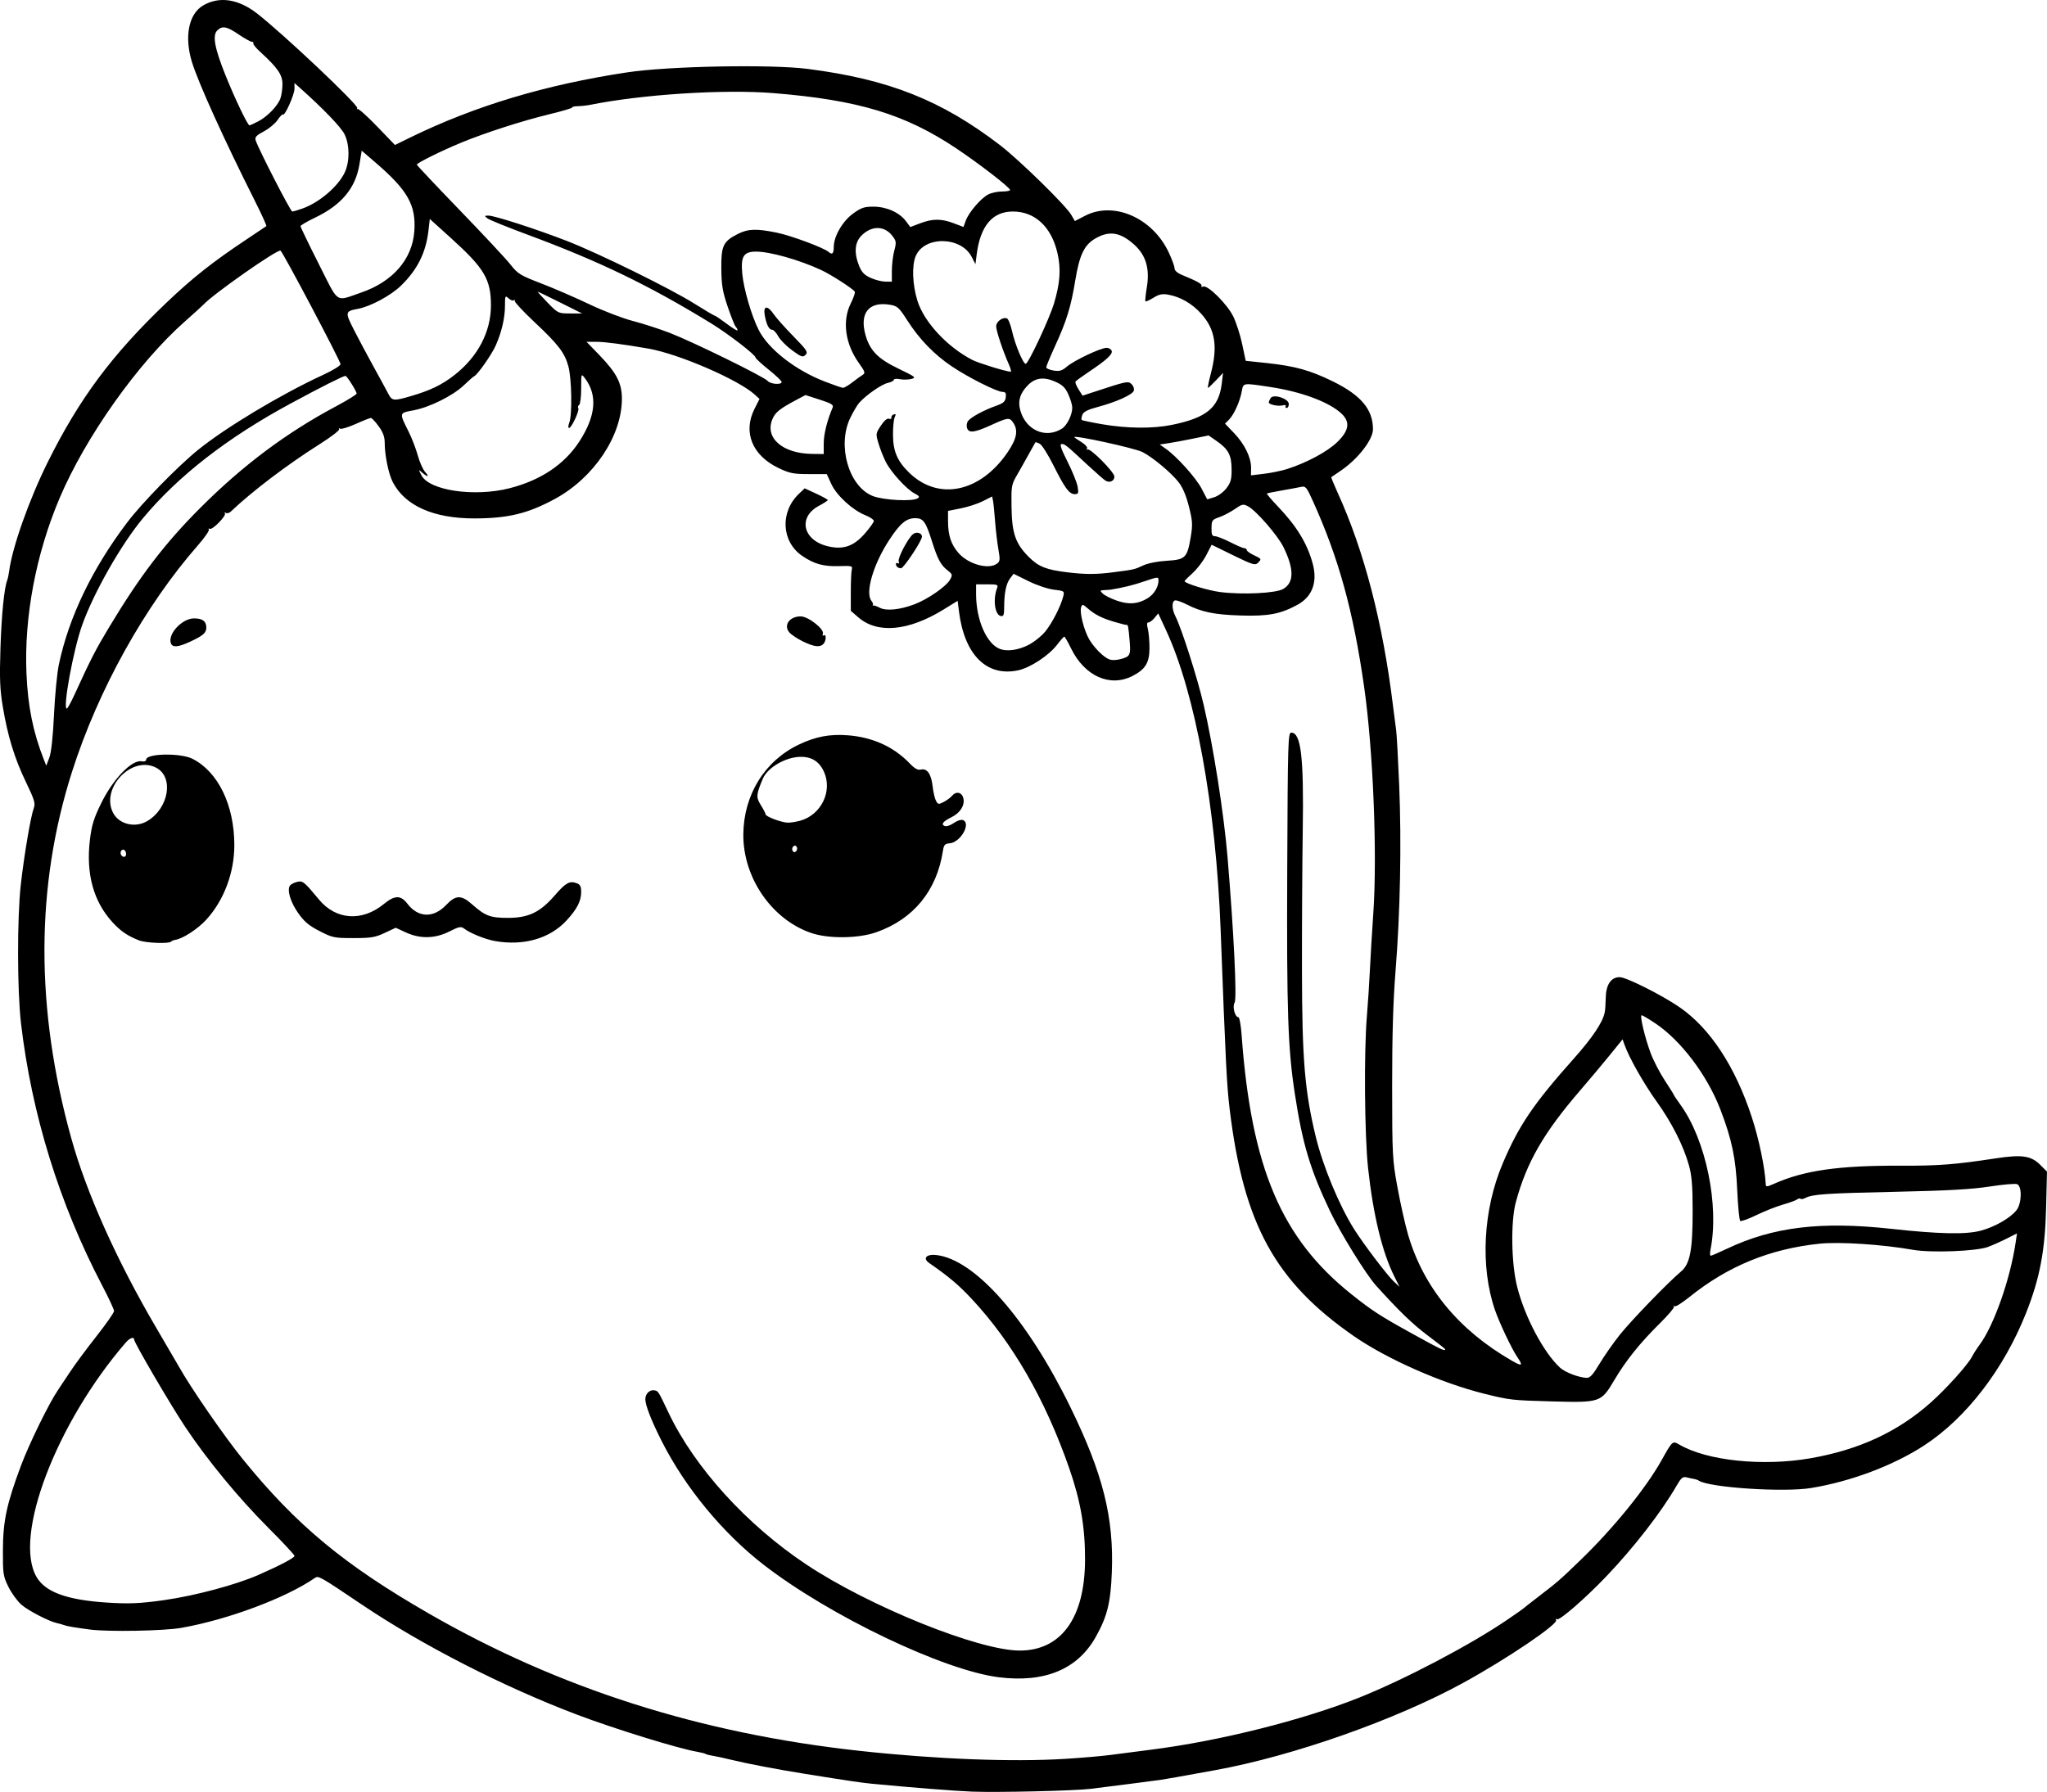 <?xml version="1.0" encoding="UTF-8" standalone="no"?>
<!-- Created with Inkscape (http://www.inkscape.org/) -->

<svg
   width="270.174mm"
   height="236.553mm"
   viewBox="0 0 270.174 236.553"
   version="1.1"
   id="svg1"
   xml:space="preserve"
   xmlns="http://www.w3.org/2000/svg"
   xmlns:svg="http://www.w3.org/2000/svg"><defs
     id="defs1" /><g
     id="layer1"
     transform="translate(-811.896,119.59)"><path
       style="fill:#000000"
       d="m 940.196,116.925 c -2.32,-0.092 -7.997,-0.539 -13.229,-1.042 -1.384,-0.133 -3.078,-0.384 -8.93,-1.322 -3.582,-0.574 -7.552,-1.333 -9.591,-1.832 -0.946,-0.231 -2.05,-0.471 -2.454,-0.531 -0.404,-0.061 -0.83,-0.17 -0.948,-0.243 -0.118,-0.073 -0.621,-0.202 -1.118,-0.287 -2.507,-0.427 -10.856,-3.006 -15.85,-4.895 -9.686,-3.664 -20.445,-9.167 -28.394,-14.521 -5.616,-3.783 -5.754,-3.861 -6.238,-3.527 -3.821,2.64 -11.459,5.494 -17.614,6.582 -2.283,0.404 -9.615,0.539 -12.052,0.222 -1.996,-0.26 -3.059,-0.442 -3.44,-0.589 -0.218,-0.085 -0.607,-0.195 -0.863,-0.245 -1.039,-0.204 -3.843,-1.648 -4.757,-2.45 -0.535,-0.47 -1.306,-1.531 -1.712,-2.358 -0.691,-1.407 -0.738,-1.715 -0.727,-4.811 0.013,-3.865 0.495,-6.128 2.38,-11.171 1.091,-2.918 3.706,-8.261 4.892,-9.996 0.249,-0.364 0.962,-1.435 1.584,-2.381 0.623,-0.946 2.186,-3.059 3.474,-4.696 1.288,-1.637 2.342,-3.145 2.342,-3.352 0,-0.206 -0.707,-1.724 -1.571,-3.373 -5.644,-10.772 -9.311,-22.62 -10.713,-34.616 -0.503,-4.302 -0.518,-13.877 -0.029,-18.256 0.437,-3.916 1.317,-9.098 1.728,-10.18 0.221,-0.582 0.061,-1.104 -1.041,-3.39 -1.507,-3.126 -2.408,-6.059 -3.062,-9.978 -0.378,-2.259 -0.435,-3.693 -0.308,-7.673 0.142,-4.439 0.489,-7.946 0.892,-8.996 0.084,-0.218 0.198,-0.754 0.254,-1.191 0.402,-3.141 2.64,-9.467 5.102,-14.42 4.172,-8.394 8.492,-14.195 15.666,-21.041 3.415,-3.258 6.101,-5.382 10.547,-8.34 1.382,-0.92 2.567,-1.714 2.632,-1.764 0.065,-0.051 -0.614,-1.547 -1.508,-3.325 -4.041,-8.032 -7.449,-15.549 -8.303,-18.314 -1.035,-3.352 -0.447,-6.363 1.462,-7.489 2.109,-1.244 4.634,-0.876 7.098,1.034 3.446,2.672 13.466,12.137 13.25,12.516 -0.09,0.159 -0.075,0.209 0.033,0.112 0.108,-0.097 1.265,0.933 2.57,2.288 l 2.373,2.465 2.036,-0.995 c 8.539,-4.172 17.846,-6.966 28.627,-8.593 5.474,-0.826 18.903,-1.083 23.812,-0.455 10.678,1.365 17.659,4.135 25.4,10.076 2.543,1.952 8.648,7.927 9.382,9.182 l 0.484,0.828 1.34,-0.695 c 3.784,-1.963 8.884,0.257 11.034,4.803 0.428,0.905 0.779,1.86 0.779,2.122 1.3e-4,0.302 0.365,0.627 0.992,0.885 2.023,0.833 2.704,1.216 2.564,1.443 -0.079,0.128 0.025,0.168 0.23,0.089 0.604,-0.232 3.169,2.32 3.964,3.943 0.393,0.802 0.924,2.449 1.179,3.659 l 0.465,2.2 2.777,0.296 c 3.728,0.397 5.738,0.955 8.719,2.419 3.725,1.83 5.298,3.702 5.302,6.314 0.002,1.374 -1.971,3.923 -4.232,5.463 -0.655,0.446 -1.225,0.836 -1.266,0.866 -0.041,0.03 0.341,0.969 0.851,2.087 3.482,7.64 5.955,17.166 7.286,28.068 0.16,1.31 0.352,2.798 0.426,3.307 0.074,0.509 0.253,3.784 0.397,7.276 0.314,7.628 0.134,16.744 -0.484,24.474 -0.319,3.989 -0.452,8.535 -0.448,15.214 0.007,9.147 0.035,9.677 0.708,13.361 0.386,2.11 1.012,4.901 1.391,6.201 2.03,6.961 6.679,12.612 13.694,16.646 1.383,0.795 1.521,0.7 0.717,-0.49 -0.747,-1.106 -2.345,-4.48 -2.939,-6.201 -1.966,-5.701 -1.569,-13.236 1.017,-19.329 2.137,-5.036 4.057,-7.869 9.389,-13.856 2.459,-2.761 3.811,-4.779 4.079,-6.09 0.063,-0.309 0.125,-1.186 0.138,-1.949 0.029,-1.722 0.701,-2.713 1.841,-2.713 0.858,0 5.547,2.353 7.879,3.954 4.039,2.772 7.374,7.849 9.566,14.56 0.938,2.871 1.724,6.653 1.828,8.79 0.02,0.414 0.107,0.41 1.146,-0.049 3.957,-1.748 8.518,-2.397 16.622,-2.364 5.048,0.02 7.199,-0.146 12.617,-0.973 3.419,-0.523 4.64,-0.343 5.841,0.857 l 0.895,0.895 -0.117,4.826 c -0.136,5.606 -0.837,9.288 -2.634,13.82 -2.953,7.447 -7.908,13.89 -13.465,17.509 -4.07,2.65 -9.669,4.757 -14.931,5.617 -3.577,0.585 -13.321,-0.048 -14.78,-0.96 -0.166,-0.104 -0.473,-0.214 -0.683,-0.246 -0.21,-0.032 -0.645,-0.124 -0.968,-0.205 -0.485,-0.122 -0.711,0.07 -1.31,1.108 -1.988,3.45 -5.608,8.124 -9.242,11.935 -2.778,2.914 -6.208,5.898 -6.541,5.692 -0.17,-0.105 -0.219,-0.061 -0.117,0.104 0.321,0.52 -6.485,5.123 -12.237,8.277 -8.932,4.897 -22.451,9.663 -32.704,11.531 -4.612,0.84 -6.644,1.201 -7.276,1.292 -0.875,0.126 -6.757,0.88 -9.26,1.187 -2.105,0.258 -12.277,0.494 -15.61,0.363 z m 12.303,-4.326 c 2.183,-0.136 4.862,-0.368 5.953,-0.515 1.091,-0.147 3.532,-0.463 5.424,-0.703 8.93,-1.13 19.937,-3.886 27.384,-6.856 6.017,-2.4 14.688,-6.957 19.579,-10.291 1.091,-0.744 2.044,-1.412 2.117,-1.485 0.073,-0.073 0.906,-0.727 1.852,-1.454 2.718,-2.088 2.897,-2.244 5.648,-4.896 4.362,-4.207 8.673,-9.513 10.747,-13.229 1.429,-2.561 1.452,-2.581 2.327,-2.065 3.64,2.146 11.061,2.917 17.374,1.804 6.397,-1.128 11.471,-3.482 15.811,-7.337 2.03,-1.803 4.862,-4.945 5.433,-6.028 0.23,-0.437 0.685,-1.151 1.012,-1.587 1.879,-2.513 4.034,-8.604 4.76,-13.449 l 0.191,-1.278 -1.337,0.677 c -0.735,0.373 -1.851,0.871 -2.481,1.108 -1.535,0.578 -7.503,0.808 -9.924,0.382 -4.053,-0.712 -9.696,-1.08 -12.325,-0.805 -6.557,0.687 -12.086,2.953 -17.163,7.032 -0.965,0.776 -1.839,1.327 -1.94,1.225 -0.102,-0.102 -0.151,-0.066 -0.11,0.08 0.041,0.146 -0.769,1.098 -1.8,2.117 -2.676,2.643 -4.514,4.929 -6.053,7.527 -1.771,2.989 -1.84,3.013 -8.317,2.837 -5.171,-0.14 -5.521,-0.18 -8.864,-1.011 -5.66,-1.407 -12.839,-4.578 -17.198,-7.597 -10.411,-7.21 -14.571,-14.813 -16.406,-29.976 -0.379,-3.133 -0.527,-6.073 -1.19,-23.639 -0.615,-16.283 -3.331,-31.22 -7.194,-39.555 l -1.042,-2.249 -0.488,0.595 c -0.268,0.327 -0.627,0.595 -0.797,0.595 -0.218,0 -0.244,0.255 -0.09,0.86 0.121,0.473 0.219,1.596 0.219,2.495 0,1.968 -0.529,2.842 -2.254,3.723 -2.967,1.516 -6.308,0.017 -8.092,-3.631 -0.421,-0.861 -0.825,-1.567 -0.898,-1.568 -0.073,-0.001 -0.489,0.468 -0.926,1.043 -1.089,1.433 -3.553,3.06 -5.155,3.403 -4.163,0.893 -7.103,-2.033 -7.822,-7.787 l -0.173,-1.384 -1.884,1.162 c -4.579,2.823 -8.691,3.206 -11.196,1.042 l -1.022,-0.883 v -2.478 c 0,-1.363 0.059,-2.705 0.132,-2.983 0.122,-0.464 -0.013,-0.5 -1.66,-0.445 -2.072,0.069 -3.311,-0.273 -4.89,-1.352 -2.746,-1.876 -2.947,-5.805 -0.419,-8.201 l 0.752,-0.713 1.521,0.703 c 0.837,0.387 1.521,0.767 1.521,0.846 0,0.078 -0.521,0.418 -1.157,0.756 -2.812,1.492 -2.146,4.546 1.164,5.34 2.038,0.489 3.408,0.017 4.9,-1.689 0.648,-0.741 1.178,-1.485 1.178,-1.653 0,-0.169 -0.506,-0.509 -1.124,-0.756 -1.694,-0.678 -3.796,-2.606 -4.49,-4.121 l -0.6,-1.308 h -2.345 c -2.06,0 -2.547,-0.097 -4.01,-0.794 -3.486,-1.664 -4.737,-4.743 -3.178,-7.822 l 0.657,-1.298 -0.591,-0.547 c -2.133,-1.973 -10.051,-5.405 -14.085,-6.105 -3.33,-0.578 -5.75,-0.894 -6.856,-0.895 l -1.3,-0.001 1.724,1.786 c 2.257,2.338 2.952,3.695 2.946,5.755 -0.015,4.893 -3.691,10.39 -8.816,13.184 -3.561,1.941 -6.188,2.582 -10.622,2.59 -5.416,0.01 -9.188,-1.666 -10.808,-4.802 -0.552,-1.069 -1.06,-3.541 -1.06,-5.16 0,-0.805 -0.214,-1.398 -0.795,-2.2 -0.437,-0.604 -0.903,-1.098 -1.034,-1.098 -0.131,0 -1.035,0.357 -2.008,0.794 -0.973,0.437 -1.896,0.716 -2.05,0.621 -0.154,-0.095 -0.212,-0.063 -0.129,0.072 0.084,0.135 -1.059,1.012 -2.539,1.948 -4.341,2.747 -8.952,6.247 -11.774,8.934 -0.194,0.184 -0.491,0.256 -0.661,0.158 -0.17,-0.097 -0.218,-0.076 -0.106,0.047 0.266,0.292 -1.664,2.27 -2.007,2.058 -0.144,-0.089 -0.192,-0.048 -0.105,0.092 0.087,0.14 -0.566,1.081 -1.45,2.091 -7.013,8.011 -13.166,19.082 -16.61,29.883 -4.825,15.133 -4.858,31.253 -0.097,48.404 1.996,7.192 6.012,16.149 11.217,25.017 1.495,2.547 2.85,4.868 3.012,5.159 1.515,2.717 6,9.213 8.403,12.171 7.1,8.739 13.377,13.944 24.607,20.406 17.157,9.872 35.786,15.806 56.833,18.103 10.064,1.098 20.126,1.489 27.12,1.052 z m -8.731,-10.766 c -7.289,-0.898 -22.37,-8.107 -31.089,-14.862 -5.398,-4.182 -10.349,-10.188 -13.448,-16.314 -1.359,-2.686 -2.162,-4.742 -2.162,-5.534 0,-0.73 0.585,-1.293 1.216,-1.169 0.498,0.098 0.467,0.049 1.872,2.998 3.432,7.204 10.304,14.765 18.182,20.002 8.326,5.535 22.716,11.341 28.131,11.349 5.474,0.008 8.597,-4.297 8.635,-11.904 0.022,-4.339 -0.576,-7.823 -2.088,-12.168 -3.164,-9.091 -7.498,-16.61 -12.902,-22.385 -1.718,-1.836 -2.963,-2.886 -5.584,-4.707 -0.889,-0.618 -0.36,-1.2 0.953,-1.049 5.094,0.585 11.971,8.389 17.682,20.068 4.305,8.803 5.758,14.593 5.475,21.817 -0.158,4.029 -0.607,5.831 -2.127,8.538 -2.39,4.257 -6.714,6.062 -12.746,5.319 z M 830.261,4.556 c -1.524,-0.598 -2.417,-1.204 -3.497,-2.376 -2.529,-2.744 -3.541,-6.416 -3.001,-10.898 0.234,-1.948 0.506,-2.83 1.493,-4.844 1.565,-3.193 4.049,-5.766 5.336,-5.527 0.356,0.066 0.595,-0.021 0.595,-0.216 0,-0.833 4.545,-0.915 6.121,-0.11 3.384,1.727 5.504,6.095 5.516,11.369 0.008,3.648 -1.365,7.306 -3.702,9.864 -1.133,1.239 -3.104,2.52 -4.105,2.667 -0.207,0.03 -0.458,0.138 -0.56,0.239 -0.294,0.294 -3.328,0.173 -4.197,-0.167 z m -1.72,-11.407 c 0,-0.21 -0.111,-0.45 -0.246,-0.533 -0.315,-0.194 -0.631,0.301 -0.415,0.65 0.243,0.394 0.661,0.32 0.661,-0.117 z m 2.836,-4.373 c 2.827,-1.724 3.481,-5.805 1.125,-7.023 -3.211,-1.661 -7.364,2.702 -5.678,5.963 0.791,1.53 2.955,2.034 4.553,1.06 z m 45.847,15.862 c -1.265,-0.221 -3.253,-1.022 -4.058,-1.635 -0.428,-0.326 -0.663,-0.281 -1.956,0.371 -1.897,0.957 -3.866,0.999 -5.76,0.122 l -1.323,-0.613 -1.455,0.682 c -1.263,0.592 -1.808,0.682 -4.128,0.682 -2.535,0 -2.765,-0.048 -4.473,-0.926 -1.412,-0.726 -2.021,-1.24 -2.823,-2.381 -1.015,-1.444 -1.488,-3.023 -1.084,-3.617 0.116,-0.17 0.531,-0.39 0.922,-0.488 0.767,-0.192 0.947,-0.048 2.908,2.321 2.247,2.714 5.686,2.952 8.568,0.591 1.439,-1.18 2.226,-1.188 3.106,-0.035 1.42,1.862 3.444,1.926 5.116,0.162 1.255,-1.324 1.993,-1.346 3.398,-0.101 1.754,1.554 2.423,1.808 4.763,1.806 2.712,-0.002 4.241,-0.737 6.177,-2.972 1.446,-1.669 1.955,-1.951 2.895,-1.603 0.455,0.168 0.585,0.428 0.585,1.164 0,1.193 -0.542,2.247 -1.929,3.752 -2.202,2.389 -5.653,3.383 -9.448,2.72 z m 41.716,-1.072 c -5.192,-1.786 -8.985,-7.31 -8.936,-13.014 0.045,-5.207 2.816,-9.696 7.312,-11.841 2.237,-1.068 4.087,-1.419 6.494,-1.233 3.277,0.253 6.053,1.517 8.163,3.719 0.656,0.685 1.06,0.906 1.467,0.804 0.813,-0.204 1.367,0.583 1.548,2.197 0.085,0.76 0.284,1.624 0.442,1.92 0.265,0.496 0.346,0.508 1.025,0.157 0.405,-0.21 0.891,-0.567 1.081,-0.795 0.543,-0.654 1.303,-0.51 1.503,0.285 0.235,0.936 -0.401,1.96 -1.575,2.534 -1.115,0.545 -1.416,0.948 -0.866,1.158 0.222,0.085 0.755,-0.095 1.183,-0.4 0.429,-0.306 0.968,-0.482 1.2,-0.393 1.134,0.435 -0.316,2.968 -1.761,3.076 -0.614,0.046 -0.749,0.2 -0.871,0.989 -0.812,5.26 -3.878,9.011 -8.781,10.742 -2.39,0.844 -6.326,0.887 -8.628,0.095 z M 917.045,-7.793 c -0.128,-0.207 -0.28,-0.222 -0.457,-0.046 -0.146,0.146 -0.178,0.404 -0.073,0.575 0.128,0.207 0.28,0.222 0.457,0.046 0.146,-0.146 0.178,-0.404 0.073,-0.575 z m 0.455,-3.451 c 2.77,-0.769 4.294,-3.872 3.161,-6.434 -0.609,-1.376 -1.636,-2.031 -3.139,-2.001 -1.962,0.039 -4.326,1.421 -4.945,2.89 -0.886,2.103 -0.911,2.451 -0.252,3.5 0.341,0.543 0.62,1.084 0.62,1.202 0,0.289 2.083,1.075 2.91,1.097 0.364,0.01 1.104,-0.105 1.645,-0.255 z m -83.043,-23.409 c -0.466,-1.214 1.462,-3.303 3.049,-3.303 1.119,0 1.62,0.375 1.62,1.211 0,0.704 -0.421,1.07 -2.154,1.873 -1.551,0.719 -2.298,0.784 -2.515,0.218 z m 83.382,-0.275 c -0.728,-0.357 -1.525,-0.892 -1.773,-1.19 -0.788,-0.948 0.042,-2.103 1.511,-2.103 0.993,0 3.156,1.698 2.926,2.296 -0.08,0.209 -0.028,0.305 0.117,0.215 0.373,-0.231 0.325,0.759 -0.056,1.14 -0.469,0.469 -1.244,0.367 -2.725,-0.359 z M 833.569,91.643 c 4.069,-0.578 9.463,-2.02 12.435,-3.325 2.834,-1.244 4.763,-2.26 4.763,-2.51 0,-0.139 -1.565,-1.82 -3.478,-3.734 -3.895,-3.898 -8.024,-8.911 -10.93,-13.27 -1.956,-2.935 -6.758,-11.144 -6.758,-11.553 0,-0.418 -0.578,-0.22 -1.091,0.374 -9.197,10.636 -14.908,25.641 -11.787,30.968 1.163,1.985 3.962,3.013 9.165,3.367 2.954,0.201 4.476,0.138 7.682,-0.317 z m 189.418,-31.163 c 0.602,-1.013 1.806,-2.738 2.676,-3.833 1.517,-1.909 6.364,-6.923 8.107,-8.387 1.188,-0.997 1.535,-2.82 1.53,-8.031 0,-3.252 -0.114,-4.632 -0.479,-5.953 -0.719,-2.598 -2.273,-5.671 -4.283,-8.467 -1.681,-2.338 -3.629,-5.781 -4.228,-7.471 l -0.257,-0.724 -1.658,2.047 c -0.912,1.126 -2.683,3.237 -3.936,4.692 -4.833,5.613 -7.059,9.476 -8.488,14.727 -0.698,2.566 -0.615,8.102 0.168,11.202 1.007,3.986 3.489,8.672 5.651,10.669 0.673,0.622 2.498,1.319 3.536,1.352 0.426,0.013 0.835,-0.436 1.66,-1.825 z m -20.349,-1.954 c 0,-0.051 -1.057,-0.885 -2.349,-1.853 -1.949,-1.461 -3.711,-3.164 -6.75,-6.521 -1.331,-1.471 -4.696,-6.907 -6.097,-9.851 -2.634,-5.534 -3.633,-8.871 -4.654,-15.549 -0.91,-5.953 -1.074,-10.822 -0.996,-29.567 0.07,-16.851 0.106,-18.058 0.529,-18.058 1.29,-9.08e-4 1.669,3.228 1.519,12.964 -0.066,4.293 -0.113,12.627 -0.104,18.521 0.018,11.672 0.367,15.862 1.82,21.85 0.953,3.929 3.123,9.153 5.086,12.246 1.302,2.051 4.39,6.112 5.257,6.914 l 0.716,0.661 -0.669,-1.332 c -1.613,-3.213 -2.805,-8.116 -3.483,-14.333 -0.466,-4.268 -0.553,-15.411 -0.158,-20.054 0.136,-1.601 0.315,-4.339 0.397,-6.085 0.082,-1.746 0.282,-5.08 0.445,-7.408 0.547,-7.832 -0.009,-21.642 -1.211,-30.03 -1.438,-10.037 -3.362,-16.997 -6.79,-24.56 -0.809,-1.786 -0.931,-1.927 -1.55,-1.792 -0.369,0.081 -1.505,0.291 -2.524,0.468 -1.019,0.177 -1.901,0.357 -1.961,0.402 -0.06,0.044 0.602,0.825 1.47,1.735 2.454,2.571 3.84,4.842 4.563,7.476 0.68,2.48 -0.033,4.415 -2.026,5.493 -2.247,1.216 -3.832,1.512 -7.497,1.399 -3.415,-0.105 -5.128,-0.454 -7.064,-1.442 -0.599,-0.306 -1.273,-0.556 -1.497,-0.556 -0.517,0 -0.539,1.091 -0.043,2.064 0.826,1.617 2.902,8.11 3.738,11.695 1.274,5.456 2.676,14.394 3.156,20.108 0.828,9.87 1.259,18.71 0.939,19.227 -0.327,0.527 0.04,1.94 0.503,1.94 0.136,0 0.323,1.042 0.416,2.315 1.274,17.527 5.229,26.864 14.515,34.266 2.666,2.126 3.772,2.846 7.722,5.03 4.111,2.273 4.63,2.522 4.63,2.217 z m 37.187,-13.267 c 6.082,-2.886 12.365,-3.648 21.683,-2.629 6.3,0.689 9.804,0.765 11.774,0.254 1.869,-0.485 3.937,-1.665 4.768,-2.721 0.696,-0.885 0.742,-3.174 0.07,-3.432 -0.25,-0.096 -1.887,0.047 -3.638,0.318 -2.358,0.365 -5.552,0.543 -12.312,0.689 -9.221,0.199 -11.069,0.324 -11.98,0.811 -0.276,0.148 -0.569,0.2 -0.653,0.117 -0.083,-0.083 -0.281,-0.048 -0.44,0.079 -0.159,0.127 -1.003,0.435 -1.876,0.685 -0.873,0.25 -2.443,0.871 -3.489,1.381 -1.046,0.509 -2.01,0.86 -2.141,0.778 -0.132,-0.081 -0.315,-1.909 -0.407,-4.061 -0.18,-4.193 -0.713,-6.738 -2.243,-10.701 -1.737,-4.5 -5.198,-9.075 -8.566,-11.324 -0.881,-0.589 -1.692,-1.07 -1.802,-1.07 -0.284,0 0.43,2.996 1.203,5.049 0.361,0.958 1.189,2.553 1.84,3.545 0.651,0.992 1.184,1.845 1.184,1.896 0,0.051 0.418,0.674 0.929,1.385 3.331,4.637 5.098,13.222 3.927,19.078 -0.088,0.439 -0.074,0.797 0.031,0.797 0.105,0 1.067,-0.416 2.137,-0.924 z M 819.023,-25.255 c 0.122,-2.547 0.411,-5.523 0.643,-6.615 1.33,-6.279 4.39,-12.638 9.035,-18.775 1.934,-2.555 6.697,-7.428 9.37,-9.585 3.676,-2.967 10.92,-7.31 16.469,-9.872 1.26,-0.582 2.297,-1.216 2.302,-1.41 0.012,-0.386 -7.599,-14.792 -7.919,-14.99 -0.382,-0.236 -8.913,5.742 -10.194,7.143 -0.146,0.159 -1.259,1.17 -2.474,2.245 -6.159,5.453 -13.067,15.205 -16.493,23.283 -3.118,7.352 -4.689,15.659 -4.374,23.125 0.184,4.366 0.874,7.784 2.302,11.403 l 0.313,0.794 0.4,-1.058 c 0.257,-0.682 0.479,-2.706 0.622,-5.689 z m 2.681,-2.58 c 2.245,-4.899 2.775,-5.93 4.639,-9.027 4.053,-6.735 7.316,-11.004 11.971,-15.665 5.612,-5.619 11.358,-9.922 17.922,-13.421 1.502,-0.801 2.732,-1.56 2.732,-1.686 0,-0.299 -1.286,-2.335 -1.475,-2.335 -0.29,0 -3.24,1.486 -7.236,3.646 -8.356,4.516 -14.831,9.546 -19.489,15.139 -2.892,3.472 -6.534,9.881 -8.044,14.155 -1.162,3.288 -2.57,10.98 -2.011,10.98 0.094,0 0.54,-0.804 0.99,-1.786 z m 139.028,-5.119 c 0.317,-0.263 0.376,-0.696 0.268,-1.942 -0.174,-2.007 -0.218,-2.245 -0.41,-2.199 -0.085,0.02 -0.856,-0.173 -1.713,-0.43 -1.621,-0.486 -2.53,-0.96 -3.528,-1.842 -0.523,-0.462 -0.607,-0.473 -0.752,-0.094 -0.251,0.654 0.359,3.085 1.085,4.324 0.358,0.611 1.098,1.485 1.644,1.942 0.83,0.695 1.156,0.811 1.995,0.705 0.551,-0.07 1.186,-0.279 1.41,-0.465 z m -13.177,-1.454 c 0.758,-0.378 1.79,-1.19 2.294,-1.804 0.916,-1.118 2.072,-3.383 2.388,-4.68 0.162,-0.663 0.116,-0.695 -1.24,-0.854 -0.799,-0.094 -2.254,-0.583 -3.366,-1.131 l -1.958,-0.966 -0.463,0.614 c -0.524,0.695 -0.773,1.904 -0.778,3.772 -0.002,1.051 -0.081,1.261 -0.447,1.191 -0.798,-0.154 -1.064,-2.237 -0.476,-3.724 0.161,-0.408 0.006,-0.463 -1.3,-0.463 h -1.484 v 1.31 c 0,3.393 1.401,6.586 3.175,7.234 0.927,0.339 2.367,0.142 3.655,-0.5 z m -14.944,-5.415 c 1.738,-0.663 4.162,-2.341 4.666,-3.232 0.366,-0.647 0.347,-0.719 -0.336,-1.256 -0.887,-0.698 -1.297,-1.467 -2.047,-3.844 -0.815,-2.581 -1.142,-3.03 -2.209,-3.03 -1.167,0 -1.985,0.684 -3.404,2.845 -2.128,3.24 -3.233,7.028 -2.358,8.082 0.167,0.201 0.246,0.445 0.174,0.54 -0.071,0.096 -0.062,0.126 0.021,0.067 0.083,-0.059 0.47,0.066 0.86,0.277 0.869,0.47 2.68,0.294 4.634,-0.451 z m -2.293,-4.923 c -0.275,-0.275 -0.207,-0.667 0.085,-0.487 0.149,0.092 0.195,-0.012 0.108,-0.24 -0.162,-0.421 1.204,-3.034 1.878,-3.594 0.454,-0.377 1.192,-0.176 1.192,0.324 0,0.539 -2.409,4.172 -2.766,4.172 -0.176,0 -0.4,-0.079 -0.497,-0.176 z m 33.05,4.129 c 0.843,-0.518 1.434,-1.492 1.434,-2.362 0,-0.48 -0.074,-0.476 -1.808,0.114 -1.514,0.515 -2.77,0.828 -4.409,1.101 -0.146,0.024 -0.558,0.058 -0.917,0.074 -0.601,0.028 -0.619,0.064 -0.223,0.46 0.236,0.236 1.065,0.653 1.843,0.926 1.594,0.56 2.811,0.467 4.08,-0.313 z m 17.895,-1.226 c 1.442,-0.842 1.453,-2.622 0.033,-5.522 -0.755,-1.541 -3.584,-4.799 -4.674,-5.383 -0.636,-0.34 -0.778,-0.311 -1.744,0.358 -0.578,0.401 -1.504,0.884 -2.058,1.075 -0.94,0.323 -1.007,0.417 -1.022,1.429 -0.013,0.869 0.077,1.083 0.455,1.083 0.259,0 1.174,0.357 2.034,0.794 0.859,0.437 1.696,0.794 1.86,0.794 0.164,0 0.298,0.105 0.298,0.234 0,0.129 0.417,0.432 0.926,0.674 1.058,0.502 1.061,0.507 0.536,1.032 -0.344,0.344 -0.729,0.224 -3.241,-1.007 l -2.851,-1.397 -0.707,1.373 c -0.389,0.755 -1.192,1.812 -1.786,2.348 -0.594,0.536 -1.079,1.026 -1.079,1.089 0,0.286 3.123,1.239 4.715,1.438 2.97,0.372 7.336,0.156 8.306,-0.411 z M 958.856,-44.047 c 2.753,-0.354 2.729,-0.349 3.962,-0.915 0.615,-0.283 1.912,-0.535 3.096,-0.603 2.439,-0.14 2.687,-0.39 3.147,-3.172 0.265,-1.606 0.236,-2.08 -0.251,-4.004 -0.372,-1.472 -0.823,-2.524 -1.384,-3.233 -0.997,-1.258 -3.403,-3.259 -4.743,-3.942 -1.008,-0.514 -8.994,-2.262 -8.994,-1.968 0,0.041 0.417,0.332 0.928,0.647 0.546,0.338 0.855,0.7 0.751,0.881 -0.097,0.169 -0.074,0.215 0.05,0.102 0.311,-0.283 3.563,2.985 3.563,3.58 0,0.569 -0.606,0.86 -1.147,0.551 -0.212,-0.121 -1.261,-1.035 -2.331,-2.03 -2.938,-2.732 -3.048,-2.821 -3.479,-2.821 -0.3,0 -0.104,0.59 0.774,2.337 0.646,1.285 1.246,2.773 1.333,3.307 0.139,0.855 0.092,0.971 -0.387,0.971 -0.725,0 -1.294,-0.771 -2.816,-3.817 -0.701,-1.402 -1.507,-2.675 -1.792,-2.827 -0.285,-0.153 -0.549,-0.238 -0.586,-0.19 -0.037,0.048 -0.425,0.742 -0.863,1.543 -0.438,0.8 -1.142,2.051 -1.564,2.778 -0.731,1.26 -0.765,1.461 -0.721,4.233 0.056,3.479 0.522,4.816 2.3,6.594 1.261,1.261 2.305,1.675 5.062,2.006 2.417,0.291 3.784,0.289 6.092,-0.008 z M 943.474,-45.177 c 0.416,-0.304 0.438,-0.521 0.192,-1.918 -0.152,-0.866 -0.348,-2.528 -0.434,-3.692 -0.086,-1.164 -0.209,-2.374 -0.273,-2.69 l -0.116,-0.573 -1.215,0.615 c -0.668,0.338 -1.978,0.767 -2.911,0.952 l -1.696,0.337 10e-4,1.341 c 0.002,1.891 0.395,3.085 1.388,4.221 1.295,1.482 3.952,2.22 5.064,1.407 z m -10.45,-8.63 c 0.287,-0.181 0.196,-0.324 -0.405,-0.634 -1.061,-0.549 -3.099,-2.775 -3.803,-4.155 -0.319,-0.626 -0.755,-1.726 -0.969,-2.445 -0.379,-1.277 -0.372,-1.332 0.309,-2.361 0.439,-0.663 0.837,-1 1.073,-0.91 0.207,0.079 0.347,0.015 0.313,-0.144 -0.035,-0.158 0.105,-0.349 0.31,-0.423 0.285,-0.103 0.316,-0.017 0.132,0.364 -0.132,0.275 -0.234,1.333 -0.227,2.351 0.016,2.16 0.574,3.455 2.149,4.986 3.848,3.74 9.355,2.598 12.967,-2.688 1.242,-1.818 1.446,-2.937 0.722,-3.97 -0.469,-0.67 -0.682,-0.642 -2.95,0.391 -2.123,0.967 -2.89,1.058 -3.109,0.37 -0.105,-0.33 -0.04,-0.739 0.154,-0.973 0.424,-0.511 2.136,-1.429 3.678,-1.972 0.962,-0.339 1.207,-0.555 1.274,-1.126 0.064,-0.543 -0.03,-0.706 -0.411,-0.706 -0.748,0 -4.57,-1.924 -6.743,-3.393 -2.332,-1.577 -4.247,-3.562 -5.85,-6.062 -1.086,-1.695 -1.298,-1.886 -2.269,-2.05 -2.792,-0.472 -4.056,1.085 -3.241,3.99 0.575,2.046 1.64,3.137 4.33,4.432 2.272,1.094 2.402,1.197 1.72,1.371 -0.406,0.103 -1.09,0.117 -1.521,0.031 -0.431,-0.086 -0.784,-0.05 -0.784,0.08 0,0.13 -0.362,0.316 -0.804,0.414 -0.817,0.179 -2.884,1.617 -3.768,2.62 -0.268,0.304 -0.802,1.207 -1.187,2.008 -1.756,3.647 -0.189,9.06 2.982,10.302 1.409,0.552 5.224,0.748 5.926,0.304 z m 40.74,-1.326 c 0.578,-0.754 0.693,-1.177 0.685,-2.514 -0.011,-1.867 -0.429,-2.653 -1.99,-3.734 l -1.048,-0.726 -2.048,0.421 c -1.126,0.232 -2.577,0.501 -3.224,0.599 l -1.176,0.178 0.779,0.544 c 1.453,1.015 3.995,3.839 4.744,5.271 l 0.746,1.425 0.918,-0.279 c 0.515,-0.156 1.223,-0.677 1.613,-1.185 z m -94.596,-0.009 c 4.112,-1.052 7.245,-3.156 9.201,-6.179 2.183,-3.374 2.417,-6.118 0.714,-8.353 -0.478,-0.627 -0.481,-0.619 -0.481,1.373 0,1.102 -0.121,2.079 -0.269,2.171 -0.148,0.091 -0.198,0.28 -0.112,0.42 0.189,0.306 -0.891,2.62 -1.223,2.62 -0.129,0 -0.112,-0.323 0.038,-0.717 0.397,-1.044 0.319,-5.803 -0.122,-7.417 -0.494,-1.809 -1.324,-2.89 -4.529,-5.897 -1.455,-1.365 -2.606,-2.607 -2.558,-2.759 0.049,-0.152 -10e-4,-0.186 -0.111,-0.077 -0.109,0.109 -0.417,0.002 -0.684,-0.239 -0.464,-0.42 -0.485,-0.378 -0.488,0.992 -0.004,1.607 -0.449,3.5 -1.241,5.268 -0.525,1.172 -2.384,3.819 -2.813,4.005 -0.121,0.052 -0.736,0.59 -1.367,1.195 -1.451,1.39 -4.535,2.922 -6.683,3.319 -1.888,0.349 -1.876,0.287 -0.589,2.858 0.401,0.8 0.934,2.191 1.186,3.091 0.252,0.9 0.687,1.882 0.967,2.183 0.62,0.665 0.336,0.727 -0.386,0.084 -0.512,-0.456 -0.514,-0.451 -0.105,0.348 1.035,2.025 7.004,2.902 11.656,1.712 z m 102.685,-2.556 c 2.588,-0.845 5.229,-2.269 6.523,-3.516 1.588,-1.531 1.759,-2.666 0.569,-3.783 -1.628,-1.527 -5.301,-2.892 -9.459,-3.515 -3.609,-0.541 -3.483,-0.561 -3.696,0.593 -0.246,1.337 -1.028,3.07 -1.678,3.72 l -0.533,0.533 1.199,1.251 c 1.395,1.456 2.261,3.236 2.242,4.608 l -0.013,0.968 1.755,-0.211 c 0.965,-0.116 2.356,-0.408 3.092,-0.648 z m -0.266,-8.278 c 0.082,-0.132 -0.088,-0.178 -0.377,-0.103 -0.607,0.159 -1.859,-0.105 -1.853,-0.39 0.002,-0.106 0.112,-0.364 0.244,-0.572 0.37,-0.585 2.398,0.079 2.398,0.786 0,0.285 -0.126,0.519 -0.28,0.519 -0.154,0 -0.213,-0.108 -0.132,-0.24 z m -60.971,4.911 c 0,-1.211 0.459,-3.055 1.173,-4.716 0.156,-0.363 -0.145,-0.549 -1.698,-1.049 l -1.888,-0.608 -1.109,0.588 c -2.288,1.214 -2.871,1.68 -3.254,2.597 -1.033,2.471 1.337,4.538 5.254,4.584 l 1.521,0.018 z m 31.441,-1.94 c 0.679,-0.431 1.37,-1.846 1.361,-2.789 -0.003,-0.332 -0.238,-1.115 -0.521,-1.74 -0.408,-0.899 -0.771,-1.249 -1.741,-1.678 -1.508,-0.667 -2.658,-0.508 -3.622,0.502 -1.021,1.07 -1.313,2.034 -0.986,3.252 0.715,2.654 3.345,3.825 5.508,2.453 z m 14.541,-0.503 c 4.55,-0.932 6.167,-2.272 6.549,-5.428 l 0.173,-1.43 -0.939,0.992 c -0.516,0.546 -0.991,0.992 -1.054,0.992 -0.064,0 0.109,-0.855 0.383,-1.9 0.94,-3.579 0.575,-5.836 -1.277,-7.895 -1.209,-1.345 -2.733,-2.224 -4.366,-2.518 -0.765,-0.138 -1.193,-0.047 -1.932,0.41 -0.522,0.323 -0.999,0.538 -1.058,0.478 -0.06,-0.06 0.025,-0.915 0.188,-1.901 0.4,-2.413 -0.13,-4.196 -1.659,-5.577 -1.838,-1.661 -3.313,-1.893 -5.158,-0.812 -1.457,0.854 -2.084,2.175 -2.639,5.56 -0.562,3.428 -1.138,5.305 -2.618,8.534 -0.664,1.449 -1.207,2.755 -1.207,2.902 0,0.148 0.435,0.339 0.966,0.425 0.792,0.129 1.113,0.032 1.786,-0.537 0.959,-0.811 4.45,-2.461 5.208,-2.461 0.288,0 0.59,0.176 0.673,0.392 0.171,0.446 -0.662,1.212 -3.054,2.81 -0.882,0.589 -1.656,1.156 -1.721,1.261 -0.065,0.105 0.119,0.565 0.409,1.022 l 0.527,0.832 1.506,-0.494 c 4.414,-1.449 4.517,-1.47 4.983,-1.004 0.241,0.241 0.359,0.621 0.266,0.862 -0.203,0.528 -2.337,1.483 -4.761,2.13 -1.325,0.353 -1.867,0.631 -2.02,1.033 -0.114,0.302 -0.156,0.605 -0.092,0.674 0.064,0.068 1.27,0.323 2.681,0.567 3.33,0.574 6.709,0.604 9.257,0.082 z m -100.486,-3.787 c 2.6,-0.757 4.123,-1.495 5.793,-2.807 3.079,-2.419 4.791,-5.704 4.788,-9.186 -0.003,-3.422 -0.871,-4.886 -5.246,-8.843 l -2.823,-2.553 -0.181,1.56 c -0.337,2.912 -1.481,5.183 -3.671,7.289 -1.324,1.273 -3.981,2.702 -5.583,3.003 -1.766,0.331 -1.784,0.423 -0.555,2.833 0.615,1.206 1.777,3.384 2.581,4.839 0.804,1.455 1.661,3.033 1.905,3.506 0.517,1.003 0.705,1.025 2.992,0.359 z m 58.275,-1.815 c 0.514,-0.4 1.129,-0.847 1.366,-0.992 0.38,-0.233 0.32,-0.42 -0.507,-1.577 -1.804,-2.521 -2.213,-5.567 -1.058,-7.868 0.364,-0.725 0.601,-1.417 0.527,-1.538 -0.242,-0.391 -3.139,-2.258 -4.442,-2.863 -2.878,-1.335 -6.743,-2.427 -8.591,-2.427 -1.637,0 -2.031,0.627 -1.82,2.896 0.189,2.035 1.217,5.563 2.169,7.447 1.279,2.531 4.828,5.303 8.717,6.809 1.164,0.451 2.249,0.824 2.411,0.829 0.162,0.005 0.715,-0.317 1.229,-0.718 z m -7.937,-4.232 c -0.751,-0.546 -1.577,-1.38 -1.835,-1.853 -0.259,-0.473 -0.618,-0.86 -0.798,-0.86 -0.418,0 -0.758,-0.662 -0.985,-1.918 -0.232,-1.287 0.357,-1.352 1.189,-0.132 0.323,0.473 1.488,1.782 2.59,2.909 1.787,1.828 1.96,2.092 1.603,2.449 -0.357,0.357 -0.547,0.293 -1.765,-0.594 z m -1.392,4.174 c 0,-0.141 -0.774,-0.877 -1.72,-1.635 -0.946,-0.758 -1.72,-1.471 -1.72,-1.584 0,-0.358 -3.586,-3.119 -5.871,-4.521 -8.17,-5.011 -14.801,-8.214 -24.259,-11.717 -2.614,-0.968 -4.971,-1.926 -5.237,-2.127 -0.458,-0.347 -0.451,-0.367 0.123,-0.375 0.771,-0.011 6.416,1.816 10.374,3.357 4.176,1.626 13.601,6.26 16.751,8.236 1.428,0.896 2.667,1.628 2.754,1.628 0.087,0 0.794,0.48 1.572,1.067 0.777,0.587 1.413,0.968 1.413,0.847 0,-0.121 -0.11,-0.333 -0.244,-0.472 -0.134,-0.138 -0.61,-1.329 -1.056,-2.646 -0.674,-1.988 -0.816,-2.836 -0.839,-4.997 -0.032,-3.025 0.242,-3.609 2.145,-4.581 1.379,-0.704 2.48,-0.742 5.231,-0.176 1.857,0.382 6.178,1.994 6.789,2.534 0.473,0.418 0.675,0.222 0.675,-0.652 0,-1.412 1.169,-3.424 2.579,-4.436 1.068,-0.767 1.465,-0.897 2.71,-0.889 1.707,0.012 3.404,0.783 4.254,1.933 l 0.56,0.757 1.302,-0.495 c 1.641,-0.624 2.799,-0.625 4.429,-0.005 l 1.287,0.489 0.303,-0.838 c 0.392,-1.083 1.997,-2.955 2.963,-3.454 0.415,-0.214 1.236,-0.39 1.826,-0.39 0.589,0 1.067,-0.089 1.061,-0.198 -0.018,-0.334 -4.072,-3.468 -7.12,-5.505 -6.747,-4.508 -12.926,-6.376 -24.09,-7.282 -6.533,-0.53 -17.325,0.158 -24.209,1.544 -0.437,0.088 -1.169,0.168 -1.628,0.178 -0.459,0.01 -0.794,0.085 -0.743,0.166 0.05,0.081 -1.301,0.484 -3.002,0.895 -3.571,0.863 -8.473,2.442 -11.649,3.752 -2.597,1.071 -5.864,2.689 -5.864,2.903 0,0.083 2.551,2.79 5.668,6.016 3.117,3.226 6.135,6.461 6.706,7.189 0.955,1.217 1.281,1.416 4.056,2.482 1.66,0.638 4.506,1.87 6.325,2.739 1.819,0.869 4.405,1.863 5.746,2.21 1.342,0.347 3.544,1.059 4.895,1.582 3.067,1.188 12.463,5.799 12.907,6.333 0.362,0.437 1.852,0.549 1.852,0.14 z m 29.992,-2.323 c -0.776,-1.74 -1.668,-4.412 -1.675,-5.018 -0.007,-0.62 0.864,-1.263 1.421,-1.049 0.18,0.069 0.484,0.823 0.674,1.674 0.395,1.77 1.461,4.326 1.804,4.326 0.344,0 3.131,-5.951 3.738,-7.981 0.81,-2.71 0.936,-4.576 0.447,-6.667 -0.807,-3.456 -2.967,-5.461 -5.883,-5.461 -2.691,0 -4.293,1.9 -4.771,5.66 l -0.165,1.294 -0.493,-0.96 c -1.401,-2.73 -6.267,-2.799 -7.394,-0.104 -0.525,1.254 -0.427,3.769 0.228,5.885 0.868,2.801 3.927,6.1 7.247,7.817 0.795,0.411 4.335,1.502 5.061,1.56 0.111,0.009 0.003,-0.43 -0.24,-0.976 z m -59.196,-8.153 c -1.583,-0.791 -2.925,-1.438 -2.982,-1.438 -0.057,0 0.523,0.646 1.29,1.435 1.381,1.422 1.409,1.435 2.982,1.438 l 1.587,0.003 z m -26.303,-1.32 c 4.188,-1.434 6.763,-4.4 7.029,-8.094 0.247,-3.438 -0.859,-5.404 -5.088,-9.043 l -1.854,-1.596 -0.313,1.868 c -0.519,3.097 -2.379,5.314 -5.848,6.971 -1.051,0.502 -1.913,1.008 -1.915,1.126 -0.002,0.117 1.074,2.35 2.393,4.962 2.726,5.402 2.127,4.995 5.597,3.807 z m 70.058,-2.893 c 0,-0.798 0.143,-1.987 0.319,-2.643 0.287,-1.072 0.265,-1.263 -0.215,-1.905 -1.051,-1.408 -2.753,-1.446 -4.107,-0.093 -0.902,0.902 -1.012,2.276 -0.322,4.002 0.337,0.842 0.689,1.209 1.521,1.587 0.596,0.271 1.47,0.495 1.943,0.498 l 0.86,0.006 z m -77.818,-8.195 c 2.239,-0.79 4.726,-2.908 5.605,-4.773 0.671,-1.423 0.662,-3.621 -0.02,-5.031 -0.448,-0.925 -2.805,-3.379 -5.885,-6.127 l -0.728,-0.649 v 0.758 c 0,0.781 -1.278,3.641 -1.519,3.4 -0.074,-0.074 -0.391,0.247 -0.703,0.714 -0.312,0.467 -1.129,1.147 -1.815,1.511 -1.013,0.537 -1.217,0.761 -1.083,1.191 0.338,1.088 4.603,9.393 4.824,9.393 0.126,0 0.722,-0.174 1.324,-0.386 z m -5.846,-11.497 c 1.207,-0.622 2.574,-2.021 2.95,-3.017 0.154,-0.41 0.281,-1.273 0.281,-1.917 0,-1.243 -0.635,-2.16 -2.974,-4.297 -0.544,-0.497 -0.937,-0.99 -0.872,-1.096 0.065,-0.105 -0.025,-0.195 -0.201,-0.199 -0.175,-0.004 -0.956,-0.44 -1.735,-0.97 -1.57,-1.068 -2.168,-1.178 -2.827,-0.519 -0.654,0.654 -0.342,2.341 1.089,5.903 1.259,3.133 2.927,6.618 3.167,6.618 0.077,0 0.581,-0.228 1.121,-0.506 z"
       id="path237" /></g></svg>
